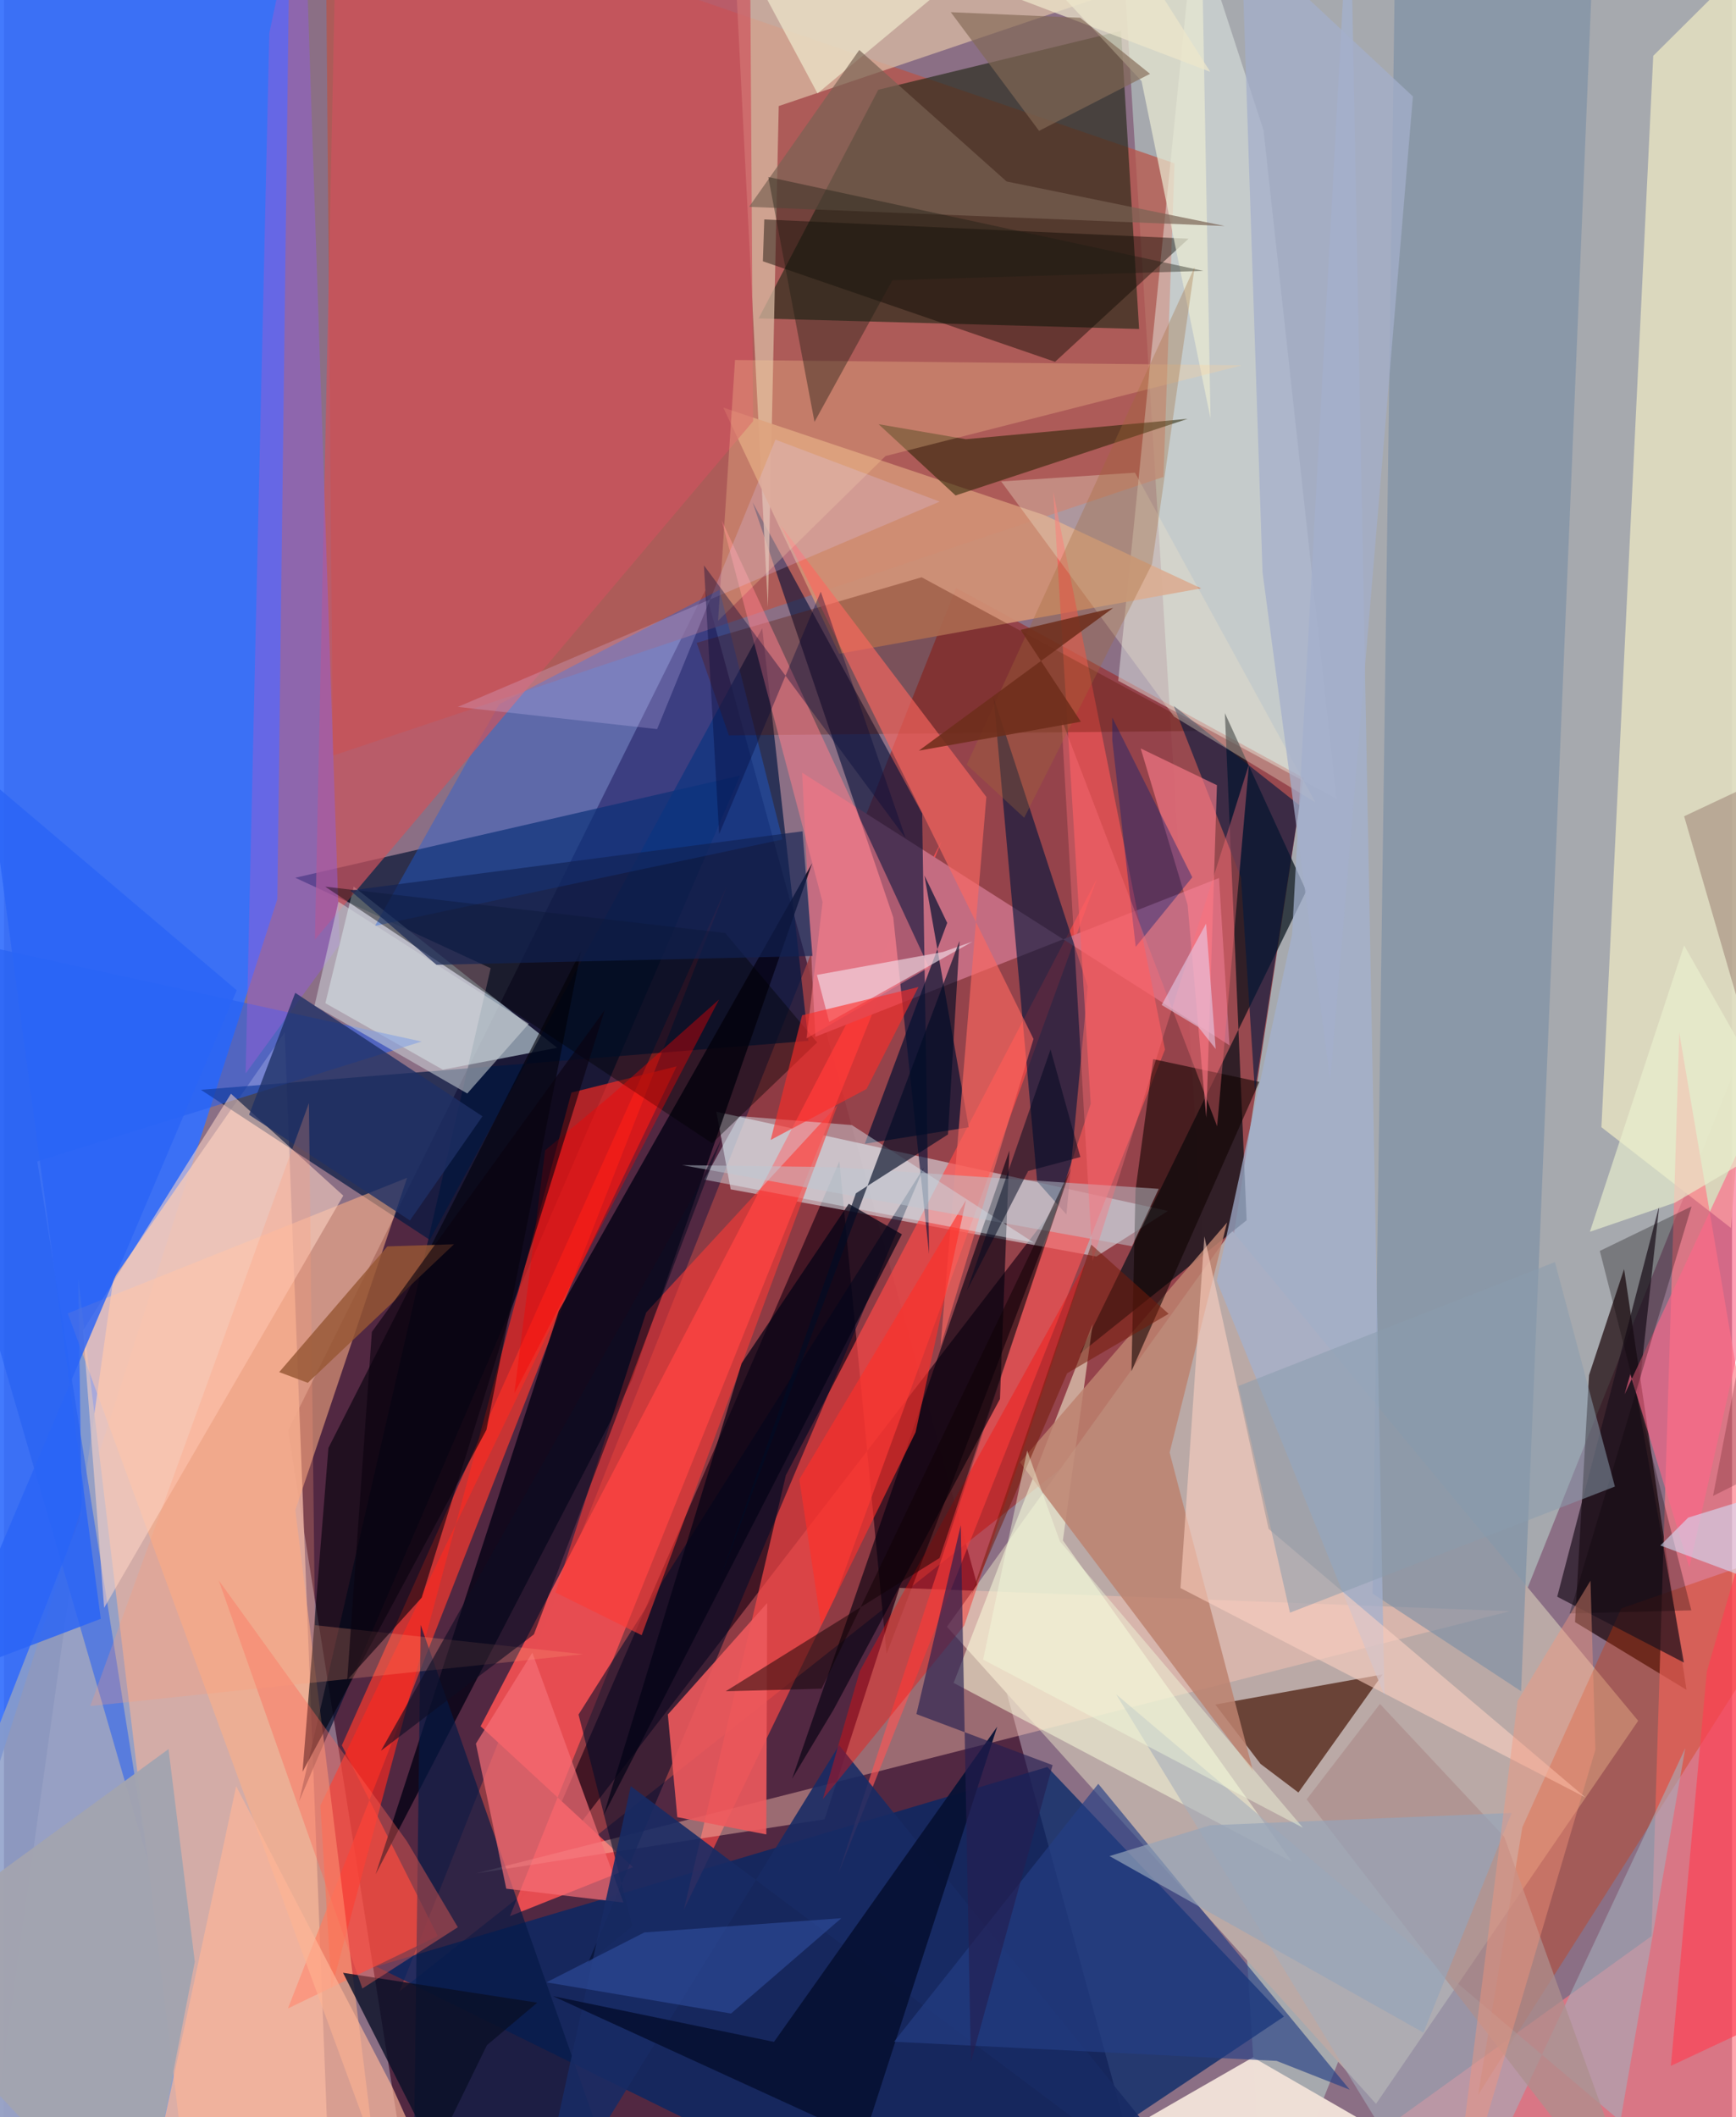 <svg xmlns="http://www.w3.org/2000/svg" width="228" height="278" viewBox="0 0 836 1024"><path fill="#8b6f85" d="M0 0h836v1024H0z"/><path fill="#3b0b26" fill-opacity=".702" d="M137.445 691.865l201.817-406.33L558.178 1086l-367.856-60.51z"/><path fill="#3671fc" fill-opacity=".933" d="M132.256 434.898L138.537-62H-52.56L-62 1038.63z"/><path fill="#c3e6db" fill-opacity=".486" d="M877.493-43.343L898 365.561 609.972 1086 538.895-62z"/><path fill="#ddb5ab" fill-opacity=".875" d="M52.891 618.593l82.93-119.287 20.899 538.94L-12.6 1086z"/><path fill="#963e45" fill-opacity=".894" d="M460.597 284.358l168.186 91.952-41.98 274.364-395.466 312.524z"/><path fill="#baa9a6" fill-opacity=".992" d="M456.175 786.803l207.596 230.761L790.6 832.292 594.002 595.079z"/><path fill="#b95448" fill-opacity=".729" d="M159.147 365.483L560.95 230.669l5.34-151.664L155.444-62z"/><path fill="#002768" fill-opacity=".737" d="M453.935 1086L180.08 951.125l324.708-96.487 114.453 120.7z"/><path fill="#242918" fill-opacity=".647" d="M549.15 159.12L540.423 14.9 422.97 43.416l-57.905 110.588z"/><path fill="#36101f" fill-opacity=".847" d="M247.81 922.176l156.353-360.492 22.828 238.174 84.004-219.345z"/><path fill="#e0ddbf" fill-opacity=".918" d="M797.88 26.996l-25.073 518.188 62.658 48.75L887.428-62z"/><path fill="#001131" fill-opacity=".678" d="M140.913 424.537l94.547 43.753-92.645 402.833 213.264-495.99z"/><path fill="#e4edf3" fill-opacity=".545" d="M563.135 585.69l-218.478-47.972 6.913 37.519 176.938 32.483z"/><path fill="#170103" fill-opacity=".686" d="M813.944 817.305l-30.172-203.473-16.97 51.323-6.756 119.395z"/><path fill="#ff3a2f" fill-opacity=".678" d="M209.858 936.43l-46.394-92.275 186.577-416.333-212.675 543.62z"/><path fill="#ea4d51" fill-opacity=".973" d="M244.784 926.77l59.521-23.706-73.71-68.123 223.02-428.13z"/><path fill="#fe4847" fill-opacity=".678" d="M402.212 772.123l-73.268 151.444 49.324-210.051L528.74 425.084z"/><path fill="#ff7a85" fill-opacity=".675" d="M810.458 499.469l-13.422 436.96L589.302 1086 898 1014.849z"/><path fill="#ddf5f7" fill-opacity=".565" d="M169.188 428.83l-13.697 56.376 56.803 32.148 55.333-10.578z"/><path fill="#011741" fill-opacity=".686" d="M389.15 503.426L95.267 527.1l110.748 72.587 160.81-295.821z"/><path fill="#4a1a0a" fill-opacity=".71" d="M607.915 853.155l-21.891-28.737 80.92-14.557-40.728 57.124z"/><path fill="#ffc7b4" fill-opacity=".424" d="M728.512 779.274L228.416 906.1l168.578-26.165 36.25-111.932z"/><path fill="#f0faf4" fill-opacity=".416" d="M644.665 386.383l-105.624-57.12 37.126-368.066 33.168 101.775z"/><path fill="#010c16" fill-opacity=".678" d="M520.596 654.659l109.431-223.727-39.383-86.01L601.171 590.2z"/><path fill="#8d9ec8" fill-opacity=".859" d="M-62 987.07L91.936 1086 35.958 618.618l1.648 113.64z"/><path fill="#c46c81" fill-opacity=".992" d="M392.532 501.46l195.274-76.793 5.072 80.92-206.74-131.867z"/><path fill="#010e37" fill-opacity=".604" d="M444.194 393.45l-82.02-150.494 68.05 200.79 17.342 162.827z"/><path fill="#f92a22" fill-opacity=".671" d="M274.53 528.43L158.48 961.768l-5.407-88.502 172.361-357.523z"/><path fill="#1a62e2" fill-opacity=".396" d="M376.631 406.027l-197.15 41.79 60.11-107.19 106.555-55.337z"/><path fill="#dbbca5" fill-opacity=".733" d="M626.464-33.864L351.39-62l18.174 355.658 5.25-242.363z"/><path fill="#060315" fill-opacity=".82" d="M390.982 417.516L303.767 667.45 179.798 906.517l88.624-272.481z"/><path fill="#d29276" fill-opacity=".918" d="M404.053 316.202l-56.064-119.065 155.365 52.02 75.786 35.416z"/><path fill="#778da5" fill-opacity=".596" d="M673.543-61.674l95.494 32.857-35.092 846.808-71.842-47.246z"/><path fill="#00163d" fill-opacity=".62" d="M478.797 337.474l45.525 139.62-10.328 110.314-14.177-15.986z"/><path fill="#ffb185" fill-opacity=".557" d="M195.048 569.636L30.88 635.245l148.23 403.952-38.15-308.822z"/><path fill="#fcffdd" fill-opacity=".525" d="M512.285 745.056l14.394-104.7-67.264 173.614 163.747 86.574z"/><path fill="#f85555" fill-opacity=".659" d="M525.735 533.85L403.69 906.12l157.986-398.48-54.07-269.877z"/><path fill="#051a45" fill-opacity=".682" d="M198.538 1025.262L67.504 1086l238.11-3.6L201.6 785.929z"/><path fill="#eedfd6" fill-opacity=".988" d="M699.061 1049.745L446.464 1086l124.397-71.79 33.366-19.147z"/><path fill="#010010" fill-opacity=".62" d="M381.271 860.344l20.03-33.375 80.542-150.347 4.554-120.134z"/><path fill="#d23700" fill-opacity=".341" d="M885.673 741.955l-172.53 271.256 21.416-129.445 47.849-105.844z"/><path fill="#bd826f" fill-opacity=".847" d="M591.7 591.311l-27.776 111.253 40.4 154.198-112.77-149.473z"/><path fill="#041131" fill-opacity=".698" d="M416.444 553.204l39.879-106.83-11.031-22.952 21.432 121.8z"/><path fill="#cd535d" fill-opacity=".698" d="M362.419 203.718L360.699-62H161.225l-10.787 516.451z"/><path fill="#225ef2" fill-opacity=".537" d="M-62 446.008l264.06 57.753-185.927 57.946L69.86 900.77z"/><path fill="#000009" fill-opacity=".592" d="M144.448 856.95l88.96-165.373 45.808-231.84L156.973 700.31z"/><path fill="#010c2a" fill-opacity=".565" d="M277.961 829.277l26.043 102.309-21.44 17.82L445.07 564.634z"/><path fill="#ed595d" fill-opacity=".898" d="M321.171 829.237l4.575 49.659 43.063 8.356.416-111.935z"/><path fill="#581300" fill-opacity=".322" d="M581.261 353.5l-137.318-74.29-108.811 31.7 15.576 44.768z"/><path fill="#0e0300" fill-opacity=".58" d="M547.416 575.535l-1.96 87.662 61.851-139.93-51.337-11.002z"/><path fill="#fe685f" fill-opacity=".631" d="M475.258 385.47l-22.155 265.674 44.963-148.65-122.26-248.31z"/><path fill="#e0f5fc" fill-opacity=".412" d="M498.335 601.117L338.75 570.52l16.99-30.72 54.454 4.365z"/><path fill="#fe3a34" fill-opacity=".58" d="M310.69 634.8l-43.884 135.422 41.7 20.669 94.708-256.354z"/><path fill="#a6aebb" fill-opacity=".588" d="M700.851 1086L538.033 819.467l243.947 206.444 31.393-180.359z"/><path fill="#0d0800" fill-opacity=".443" d="M367.145 126.371l.683-20.23 205.265 9.317-64.598 59.537z"/><path fill="#ebebd2" fill-opacity=".698" d="M512.042-1.896l38.3 41.126 33.355 163.121-4.076-221.771z"/><path fill="#ffd6c5" fill-opacity=".557" d="M48.47 777.627l115.695-199.339-54.333-49.276-71.577 114.5z"/><path fill="#262200" fill-opacity=".549" d="M465.345 212.428l-42.216-7.253 37.233 34.46 112.281-37.07z"/><path fill="#925ed5" fill-opacity=".502" d="M128.363 16.046l-11.455 503.143 45.491-62.33L144.89-62z"/><path fill="#a3b1cf" fill-opacity=".729" d="M651.103-62l16.734 882.017-81.143-200.513 36.475-167.678z"/><path fill="#f56e76" fill-opacity=".702" d="M255.603 799.336l-27.289 44.005 14.689 70.149 56.689 6.705z"/><path fill="#1c111d" fill-opacity=".694" d="M812.695 804.118l-22.258-126.446 10.348-94.509-49.363 189.106z"/><path fill="#fed3c3" fill-opacity=".561" d="M765.014 869.323l-195.84-101.23 11.551-170.12L611.8 739.476z"/><path fill="#1e3065" fill-opacity=".78" d="M140.914 480.195l90.582 59.725-35.095 50.373-77.81-51.125z"/><path fill="#182b64" fill-opacity=".89" d="M303.229 863.908L599.523 1086 404.022 844.08 254.618 1086z"/><path fill-opacity=".404" d="M342.578 552.949l-187.201-124.1 193.525 22.426 44.496 52.91z"/><path fill="#071134" fill-opacity=".941" d="M416.05 1034.36l-150.421-68.885 106.884 22.108 108.013-152.475z"/><path fill="#030316" fill-opacity=".722" d="M290.079 877.995l66.769-218.604 51.833-77.153 25.716 14.755z"/><path fill="#fd0905" fill-opacity=".369" d="M523.194 610.912l-58.631 175.283-68.397 83.936 17.872-61.947z"/><path fill="#ffb697" fill-opacity=".667" d="M67.304 1073.436l152.966 7.756-32.555-72.17-75.374-145.085z"/><path fill="#ff7f8b" fill-opacity=".529" d="M447.488 467.92l-59.238 34.33 7.778-65.95-48.734-184.46z"/><path fill="#243f85" fill-opacity=".647" d="M651.06 1010.727l-121.663-147.96-98.81 124.752 185.075 9.26z"/><path fill="#ffd29a" fill-opacity=".278" d="M353.668 174.121l245.293 2.54-172.478 43.915-81.007 79.661z"/><path fill="#fd3029" fill-opacity=".639" d="M441.019 692.718l24.363-112.185-80.607 134.977 10.614 70.622z"/><path fill="#031a3e" fill-opacity=".612" d="M598.433 424.395l-32.522-82.978 60.794 48.037-21.538 138.186z"/><path fill="#241f51" fill-opacity=".639" d="M507.302 853.733l-65.888-24.681 21.459-91.315 4.907 259.646z"/><path fill="#ede2c9" fill-opacity=".357" d="M482.424 232.852l83.649 113.755 68.368 41.472-87.278-159.455z"/><path fill="#f4e2eb" fill-opacity=".608" d="M393.298 471.534l5.94 22.735 69.32-38.842-14.267 5.005z"/><path fill="#ff7d8c" fill-opacity=".616" d="M572.62 437.647l-22.7-75.65 36.883 17.773-5.146 160.734z"/><path fill="#ad8f8e" fill-opacity=".757" d="M796.893 1086l-71.13-197.678-60.091-64.197-35.48 46.17z"/><path fill="#fe6788" fill-opacity=".627" d="M784.027 674.353l96.518-206.85-65.21 290.54-28.543-93.403z"/><path fill="#090f27" fill-opacity=".804" d="M257.99 968.62l-93.963-14.459 44.154 87.146 25.46-52.127z"/><path fill="#ff3e51" fill-opacity=".624" d="M806.396 999.198l48.576-22.76L898 551.832l-74.192 256.605z"/><path fill="#ff2c27" fill-opacity=".6" d="M386.118 491.06l-15.193 60.278 46.365-24.628 25.108-49.324z"/><path fill="#bec8d2" fill-opacity=".49" d="M545.666 602.753l-217.563-39.214 73.246.957 157.309 10.508z"/><path fill="#ced5d8" fill-opacity=".537" d="M253.931 495.126l-92.118-58.999-11.563 50.244 73.89 42.508z"/><path fill="#2a65f6" fill-opacity=".835" d="M46.844 782.955l-75.283 28.643 141.06-332.651L-7.178 377.342z"/><path fill="#ff6556" fill-opacity=".392" d="M194.922 890.541l24.651 41.584-46.182 29.64-69.48-197.384z"/><path fill="#dfceff" fill-opacity=".227" d="M373.228 212.642l79.44 29.976-233.117 99.29 96.431 10.743z"/><path fill="#010b25" fill-opacity=".639" d="M345.826 765.122l66.334-187.964 44.534-28.462 5.567-93.598z"/><path fill="#ede6cb" fill-opacity=".729" d="M522.25-62l61.318 96.735-245.777-93.619 55.78 104.061z"/><path fill="#796254" fill-opacity=".686" d="M360.472 100.052l230.084 9.261-105.509-21.54-71.274-63.6z"/><path fill="#0f0004" fill-opacity=".486" d="M349.146 818.003l103.474-64.446 63.57-188.473-120.636 251.661z"/><path fill="#fe9a78" fill-opacity=".255" d="M41.75 825.163l105.783-291.66 2.936 252.546 129.72 14.039z"/><path fill="#f80000" fill-opacity=".384" d="M261.813 556.355l32.12-26.75 52.015-46.178-99.029 190.432z"/><path fill="#001c74" fill-opacity=".38" d="M536.16 357.86l.004-10.811 38.721 77.253-27.369 33.654z"/><path fill="#000736" fill-opacity=".357" d="M395.142 286.191l41.064 119.194-97.578-131.927 7.366 129.944z"/><path fill="#975734" fill-opacity=".816" d="M133.162 663.635l52.326-60.798 32.225-1.036-70.727 67.018z"/><path fill="#1d1d13" fill-opacity=".4" d="M429.792 135.518l-37.674 68.536-22.374-118.463 210.442 45.429z"/><path fill="#a4afcb" fill-opacity=".733" d="M608.862 276.785L598.614-30.833l82.997 77.465-39.98 475.83z"/><path fill="#ff6f7b" fill-opacity=".38" d="M586.902 544.78l15.394-175.075-75.669 240.205-15.067-262.177z"/><path fill="#122353" fill-opacity=".651" d="M391.147 462.357l-4.854-60.286-218.763 28.64 41.705 35.937z"/><path fill="#070004" fill-opacity=".286" d="M772.032 605.035l44.272 173.834-58.902 1.499 59.011-196.854z"/><path fill="#eaefce" fill-opacity=".655" d="M767.232 595.768l45.582-138.541 51.741 91.359-56.277 33.148z"/><path fill="#96a5b9" fill-opacity=".682" d="M729.394 876.85l-145.78 5.96-48.776 14.911 151.877 85.39z"/><path fill="#d3e5ff" fill-opacity=".561" d="M814.788 734.014l-13.463 13.476L898 783.613l-17.906-69.775z"/><path fill="#a3a4b0" fill-opacity=".961" d="M65.551 1086L-62 949.317 79.616 845.97l12.712 102.842z"/><path fill="#3658ae" fill-opacity=".486" d="M351.742 973.865l53.365-46.104-95.272 6.884-47.381 24.134z"/><path fill="#0d0c23" fill-opacity=".592" d="M332.912 579.571l14.567-29.474-91.085 240.376-73.992 56.278z"/><path fill="#f8977c" fill-opacity=".408" d="M769.888 846.244L699.103 1086l33.156-263.34 35.267-58.15z"/><path fill="#8b9cad" fill-opacity=".537" d="M622.138 779.986l-24.929-109.642 153.093-59.922 29.025 108.566z"/><path fill="#731c0a" fill-opacity=".529" d="M467.826 772.07L526 601.966l37.437 33.472-49.125 28.777z"/><path fill="#f3fcdc" fill-opacity=".435" d="M473.7 802.697l154.723 81.32-117.569-138.454-15.862-43.995z"/><path fill="#e6d7f6" fill-opacity=".525" d="M560.066 486.063l21.495-39.326 4.637 60.613-8.363-10.588z"/><path fill="#a16a37" fill-opacity=".318" d="M555.42 272.8l20.61-143.703-110.27 240.738 27.813 25.684z"/><path fill="#000820" fill-opacity=".514" d="M506.302 507.582l14.444 52.045-25.266 6.754-29.652 57.833z"/><path fill="#3d0106" fill-opacity=".216" d="M898 687.927L812.818 394.8 898 354.778l-71.196 368.754z"/><path fill="#0b030f" fill-opacity=".62" d="M202.107 772.708l88.506-284.166-112.621 155.634-11.937 168.372z"/><path fill="#6d2d1a" fill-opacity=".851" d="M442.593 363.066l93.982-69.01-44.763 10.585 29.177 44.443z"/><path fill="#826955" fill-opacity=".659" d="M520.674 8.598l-62.628-2.702 42.712 57.394 53.685-27.581z"/></svg>